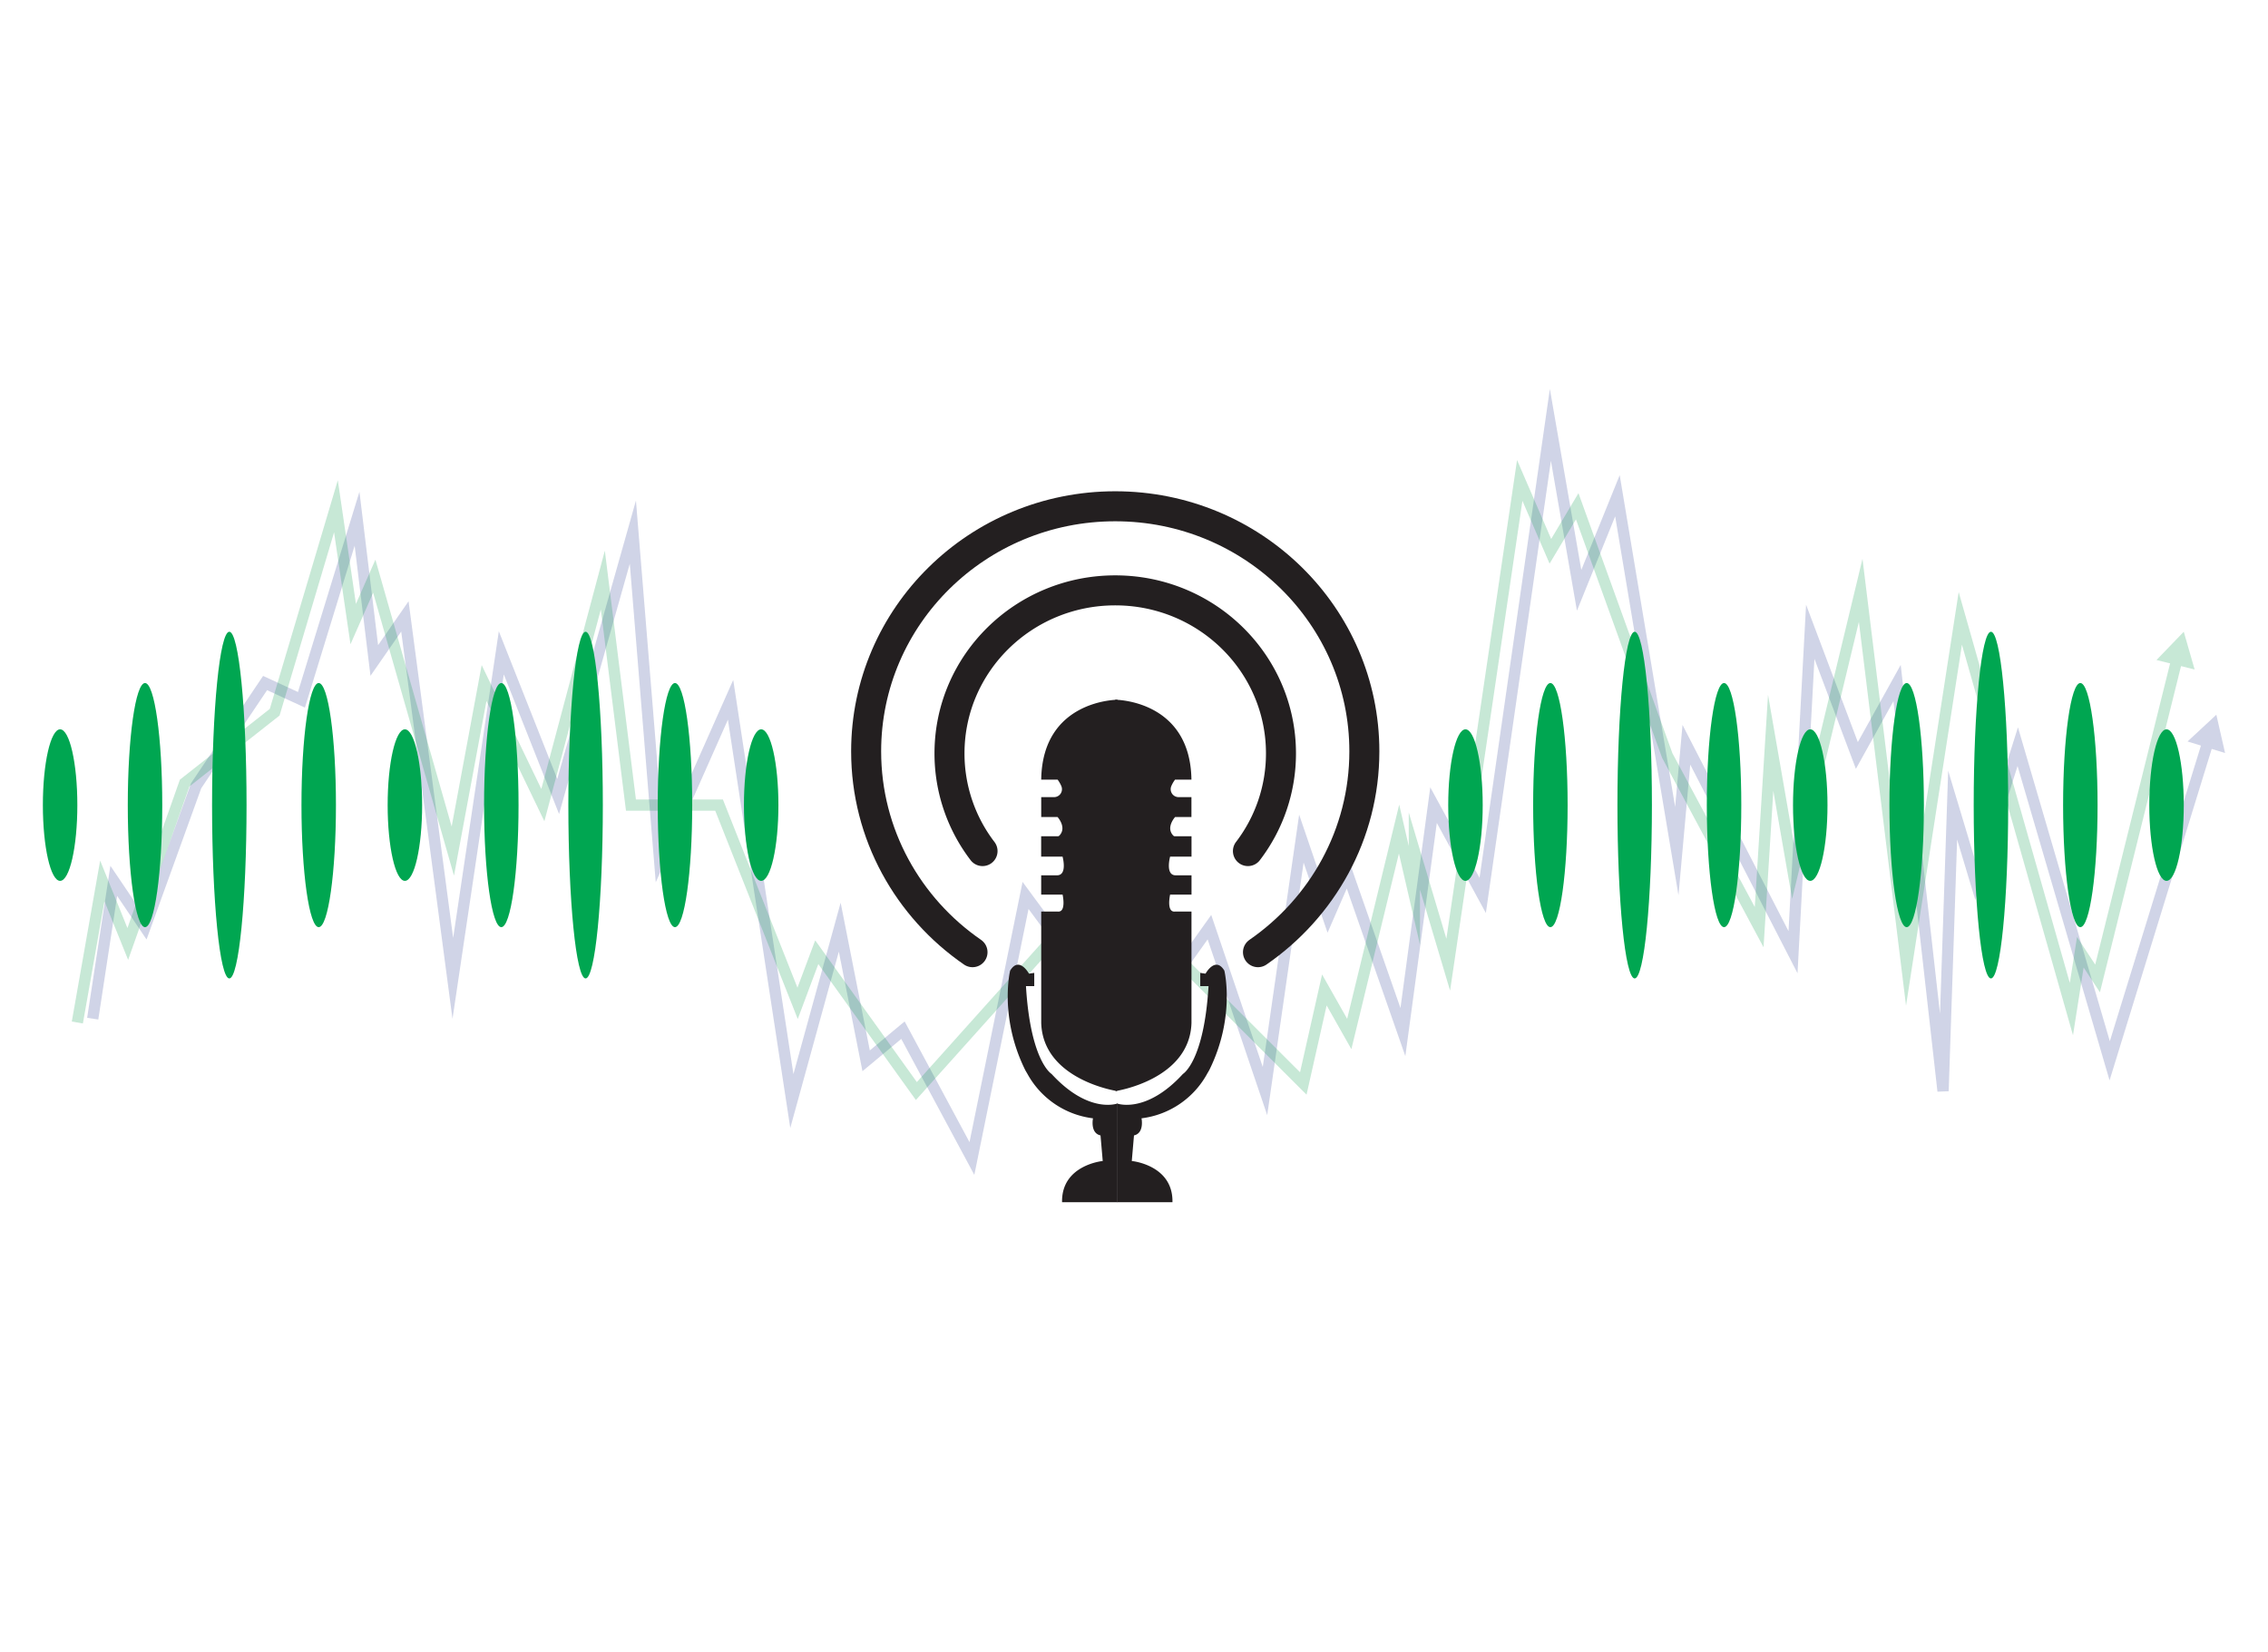 <svg id="Layer_1" data-name="Layer 1" xmlns="http://www.w3.org/2000/svg" viewBox="0 0 1482.89 1080"><defs><style>.cls-1{opacity:0.22;}.cls-2,.cls-4,.cls-6{fill:none;stroke-miterlimit:10;}.cls-2{stroke:#2b3990;}.cls-2,.cls-4{stroke-width:7.36px;}.cls-3{fill:#2b3990;}.cls-4{stroke:#009444;}.cls-5{fill:#009444;}.cls-6{stroke:#231f20;stroke-linecap:round;stroke-width:19.62px;}.cls-7{fill:#231f20;}.cls-8{fill:#00a651;}</style></defs><g class="cls-1"><polyline class="cls-2" points="60.62 666.04 74.39 575.94 94.82 606.21 128.25 513.74 173.33 446.59 197.1 457.56 233.45 339.17 244.72 431.85 264.73 403.04 296.07 639.74 327.77 426.83 364.95 520.76 413.79 347.93 431.25 562.19 477.67 457.56 517.74 719.9 549.05 606.21 566.31 693.6 590.38 673.56 635.47 757.47 670.54 585.47 739.2 678.57 790.77 606.21 827.09 713.37 850.88 548.32 868.41 599.67 880.94 570.86 917.26 674.81 937.3 526.4 969.44 585.47 1013.69 277.8 1032.48 385.98 1057.53 324.14 1096.35 556.47 1102.61 486.95 1172.33 622.58 1183.6 413.06 1214.08 493.96 1240.38 446.59 1270.43 713.37 1276.7 526.4 1291.61 575.94 1319.28 488.2 1379.39 693.6 1443.67 484.99"/><polygon class="cls-3" points="1454.83 492.36 1449.11 467.33 1430.29 484.8 1454.83 492.36"/></g><g class="cls-1"><polyline class="cls-4" points="50.57 668.55 66.88 575.94 83.55 617.2 120.73 512 179.6 465.66 219.65 331.02 230.94 408.05 244.72 376.74 296.07 556.47 316.5 446.59 354.93 526.4 394.15 379.24 412.54 526.4 470.15 526.4 521.5 656.02 534.02 622.58 599.15 713.37 729.17 568.36 760.71 674.81 766.24 622.58 852.13 708.41 865.91 647.26 882.19 676.06 914.75 542.06 924.77 585.47 924.77 556.47 946.9 630.76 993.65 314.12 1013.69 360.46 1031.23 331.02 1090.09 493.96 1150.2 606.21 1157.72 485.7 1172.33 569.61 1216.58 385.98 1246.64 630.76 1281.71 404.29 1354.35 659.78 1360.19 622.58 1371.46 639.74 1423.36 430.99"/><polygon class="cls-5" points="1434.92 437.74 1427.82 413.06 1409.99 431.54 1434.92 437.74"/></g><path class="cls-6" d="M815.94,556.46a104.94,104.94,0,0,0,21.6-63.87C837.54,433.7,789,386,729.17,386S620.81,433.7,620.81,492.59a104.94,104.94,0,0,0,21.6,63.87"/><path class="cls-6" d="M822.5,622.58c42-29,69.56-77,69.56-131.32,0-88.5-72.93-160.24-162.89-160.24S566.31,402.76,566.31,491.26c0,54.33,27.5,102.35,69.55,131.32"/><path class="cls-7" d="M730.63,721.5s-18.83,7.12-43.08-19.32c0,0-13.78-8.13-16.74-57.43h5.42v-8.64l-3.45.5s-6.4-11.69-12.31-2c0,0-7.38,30,9.71,64.73.53,1.08,1.21,2.08,1.78,3.15a56.78,56.78,0,0,0,42.67,28.7s-2,9.66,4.92,11.18L721,759.11s-27.08,2.55-26.59,26.94h36.19"/><path class="cls-7" d="M730.36,721.5s18.83,7.12,43.08-19.32c0,0,13.79-8.13,16.74-57.43h-5.42v-8.64l3.45.5s6.4-11.69,12.31-2c0,0,7.38,30-9.7,64.73-.54,1.08-1.22,2.08-1.78,3.15a56.83,56.83,0,0,1-42.68,28.7s2,9.66-4.92,11.18L740,759.11s27.08,2.55,26.59,26.94H730.36"/><path class="cls-7" d="M730.36,713.37s-48.47-7.25-49.58-44.61V596h10.71c5.91.76,3.27-11.06,3.27-11.06h-14V572.31h10.34c7,0,3.64-12.2,3.64-12.2h-14V546.77h10.91a1.32,1.32,0,0,0,.94-.38c5.2-5.3-1.14-12.2-1.14-12.2H680.78v-13h8.52a5.18,5.18,0,0,0,4.64-7.2,19.51,19.51,0,0,0-2.45-4.24H680.78c.74-52.23,49.85-52.23,49.85-52.23Z"/><path class="cls-7" d="M729.44,713.37s48.48-7.25,49.59-44.61V596H768.32c-5.91.76-3.27-11.06-3.27-11.06h14V572.31H768.69c-7,0-3.64-12.2-3.64-12.2h14V546.77H768.12a1.32,1.32,0,0,1-.94-.38c-5.2-5.3,1.14-12.2,1.14-12.2H779v-13h-8.52a5.18,5.18,0,0,1-4.64-7.2,19.51,19.51,0,0,1,2.45-4.24H779c-.74-52.23-49.85-52.23-49.85-52.23Z"/><ellipse class="cls-8" cx="1068.8" cy="526.4" rx="11.27" ry="113.34"/><ellipse class="cls-8" cx="1013.69" cy="526.4" rx="11.27" ry="79.81"/><ellipse class="cls-8" cx="1127.24" cy="526.4" rx="11.27" ry="79.81"/><ellipse class="cls-8" cx="1183.6" cy="526.4" rx="11.27" ry="49.54"/><ellipse class="cls-8" cx="1301.74" cy="526.4" rx="11.27" ry="113.34"/><ellipse class="cls-8" cx="1246.64" cy="526.4" rx="11.27" ry="79.81"/><ellipse class="cls-8" cx="1360.19" cy="526.4" rx="11.27" ry="79.81"/><ellipse class="cls-8" cx="1416.55" cy="526.4" rx="11.27" ry="49.54"/><ellipse class="cls-8" cx="958.17" cy="526.4" rx="11.27" ry="49.54"/><ellipse class="cls-8" cx="149.93" cy="526.4" rx="11.27" ry="113.34"/><ellipse class="cls-8" cx="94.82" cy="526.4" rx="11.27" ry="79.81"/><ellipse class="cls-8" cx="208.38" cy="526.4" rx="11.27" ry="79.81"/><ellipse class="cls-8" cx="264.73" cy="526.4" rx="11.27" ry="49.54"/><ellipse class="cls-8" cx="382.88" cy="526.4" rx="11.27" ry="113.34"/><ellipse class="cls-8" cx="327.77" cy="526.4" rx="11.27" ry="79.81"/><ellipse class="cls-8" cx="441.32" cy="526.4" rx="11.27" ry="79.81"/><ellipse class="cls-8" cx="497.68" cy="526.4" rx="11.27" ry="49.54"/><ellipse class="cls-8" cx="39.3" cy="526.4" rx="11.27" ry="49.54"/></svg>